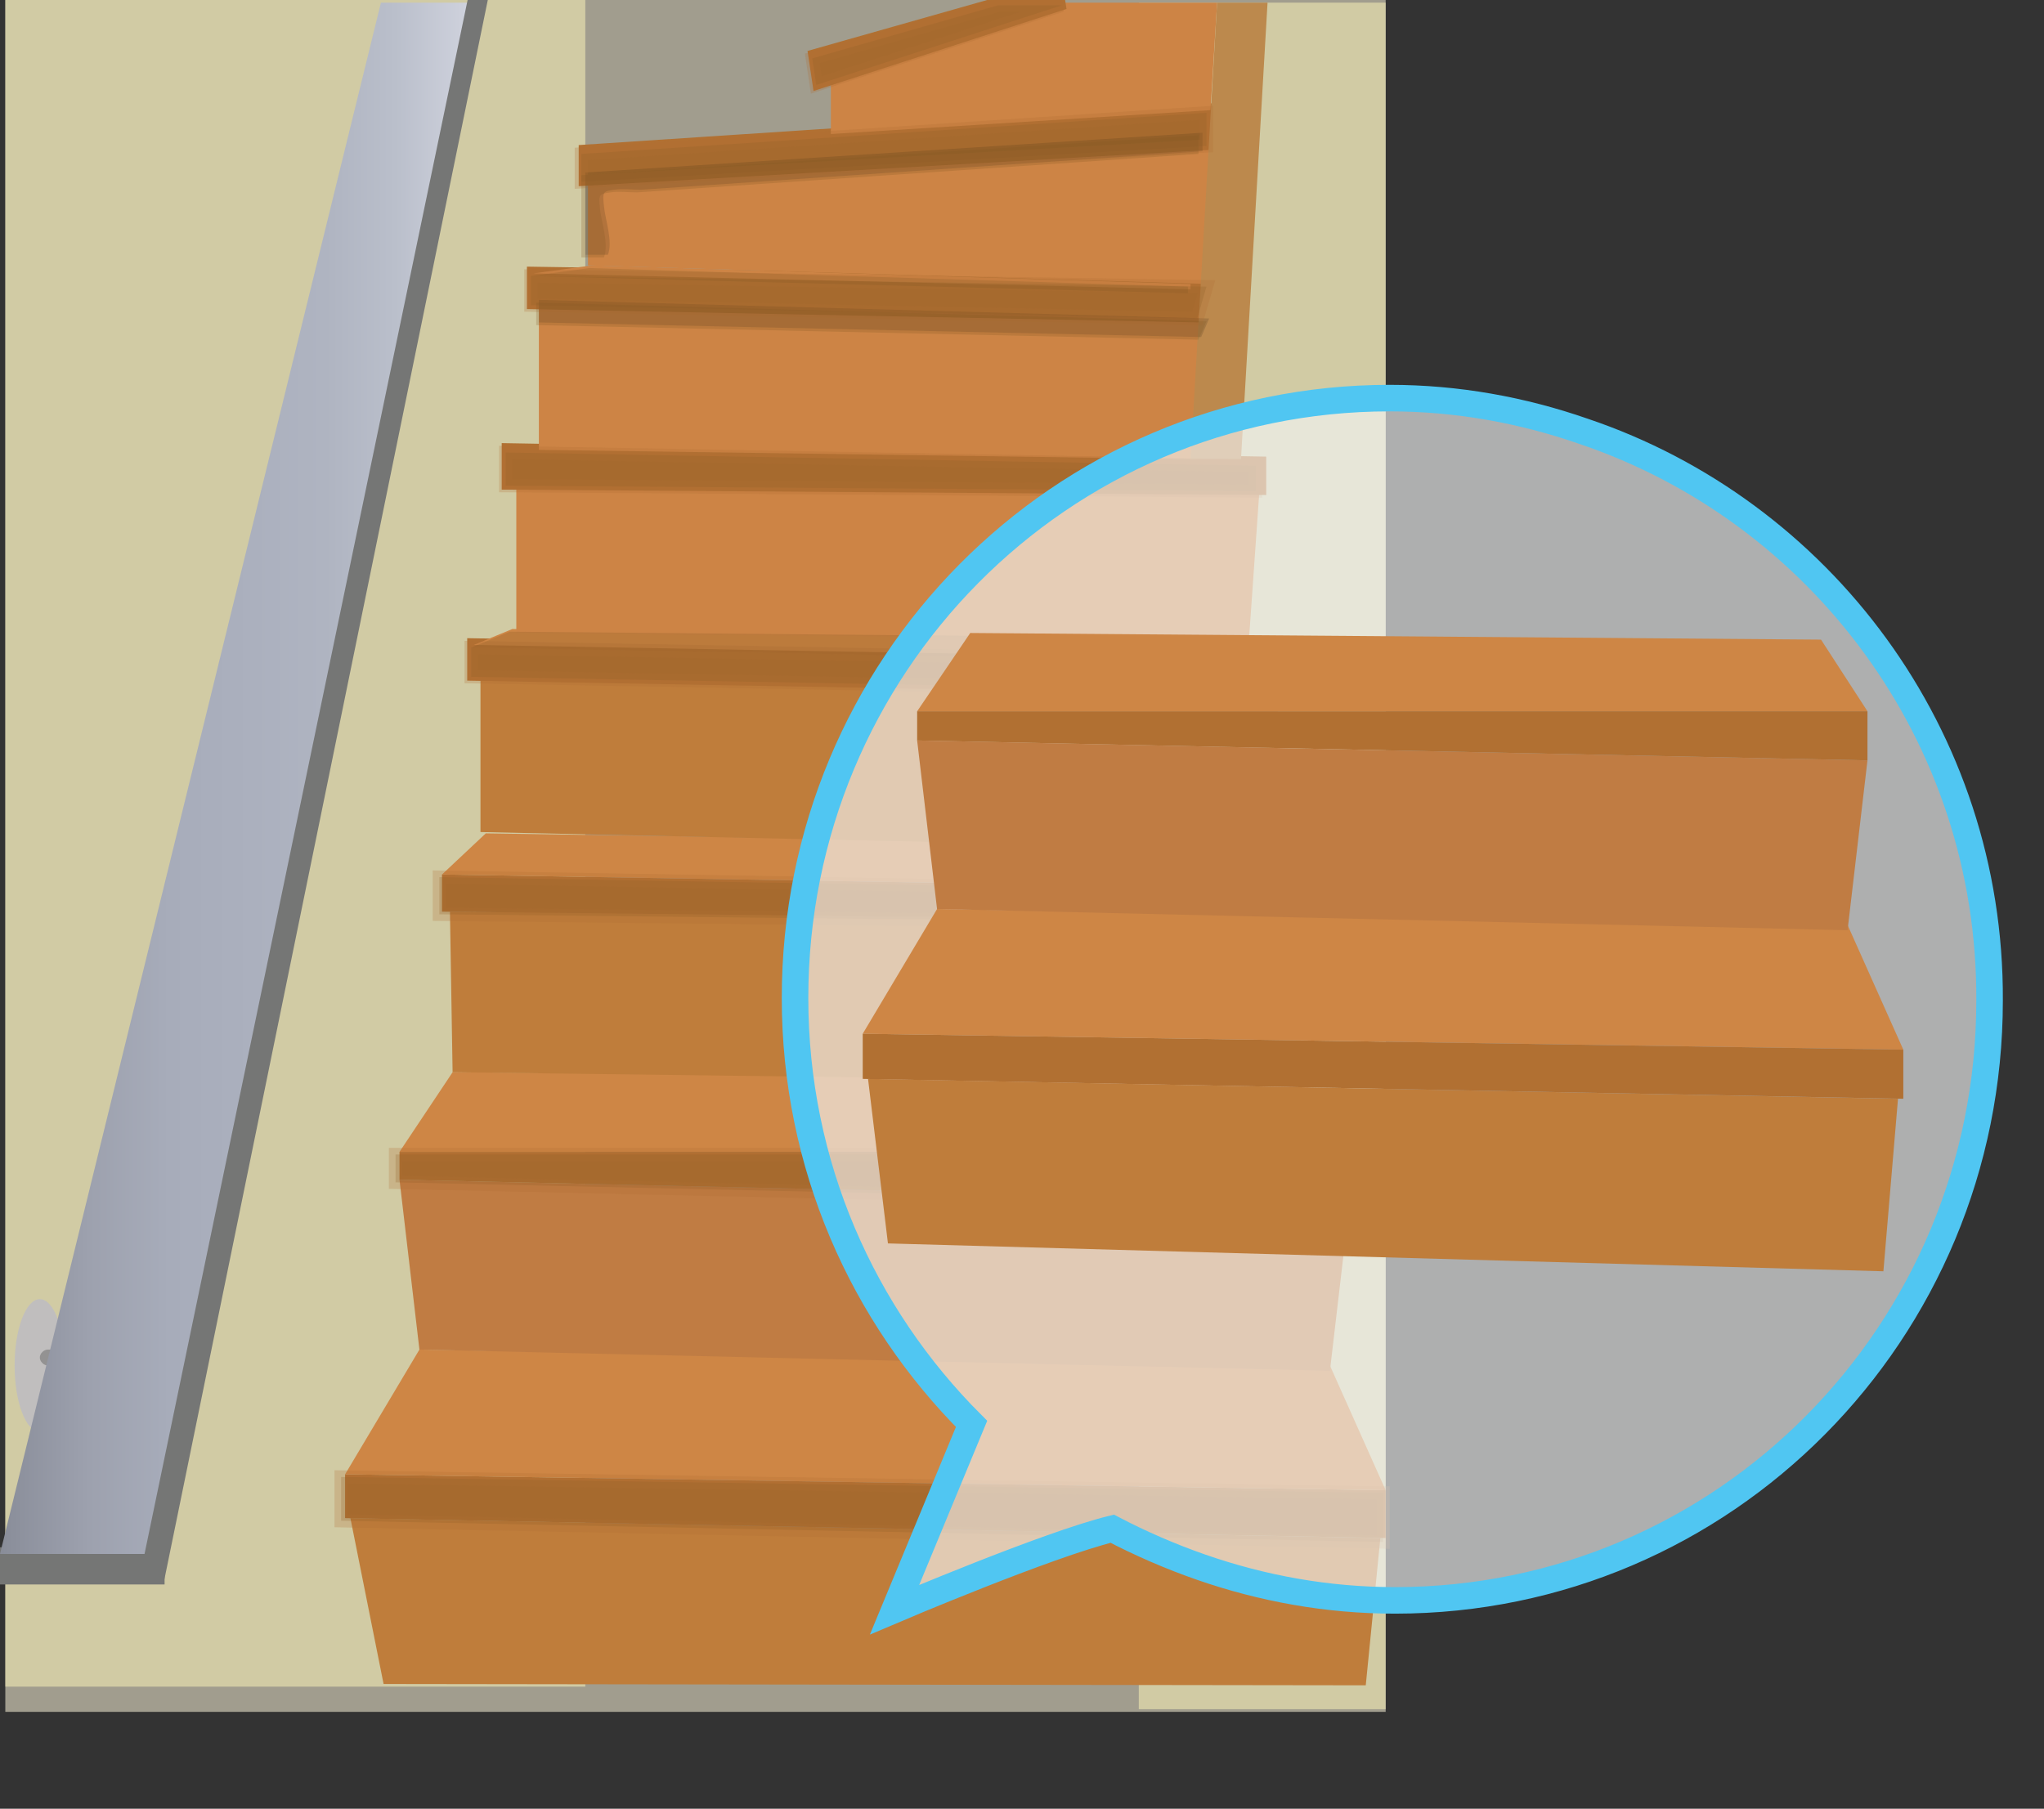 <svg xmlns="http://www.w3.org/2000/svg" version="1.0" viewBox="0 0 154 136.3"><rect x="0" y="0" width="154" height="136.3" fill="#333333" stroke="none"/><switch><g><path fill="#FFF9DD" d="M.4 0h104v129H.4z" opacity=".54"/><path fill="#FAF3B8" d="M.4 0h43.7v127.1H.4zm85.4.2h18.6v128.6H85.8z" opacity=".54"/><path fill="#BF7D3B" d="M102.9 127l-74-.1-2.5-12.5 77.6 1.5z"/><path fill="#B17032" d="M26 111.1l78.4 1.2v3.6L26 114.4z"/><path fill="#CE8645" d="M31.6 101.7l-5.6 9.4 78.4 1.2-4.2-9.4z"/><path fill="#C07C43" d="M30.1 88.9l1.5 12.8 68.6 1.6 1.5-12.8z"/><path fill="#B17032" d="M30.1 86.8v2.1l71.6 1.6v-3.7z"/><path fill="#CE8645" d="M34.1 80.8l-4 6h71.6l-3.5-5.5z"/><path fill="#BF7D3B" d="M33.9 68.7l.2 12.1 63.7.8.8-12.5z"/><path fill="#B17032" d="M33.3 65.9v2.8l65.9.7V67z"/><path fill="#CE8645" d="M36.6 62.8l-3.3 3.1L99.2 67l-3.6-3.3z"/><path fill="#BF7D3B" d="M36.2 50.8v11.9L95.6 64l.8-12.4z"/><path fill="#B17032" stroke="#B17032" d="M35.7 48.6l61.5 1.1v2.2l-61.5-1.1z"/><path fill="#CE8645" d="M35.7 48.6l61.5 1.1-3-1.8-55.6-.5z"/><path fill="#CD8445" d="M38.9 36.4v11.3l55.2.5.8-11.4z"/><path fill="#B17032" stroke="#B17032" d="M38.3 33.9v2.5l56.6.4v-1.9z"/><path fill="#CD8445" d="M40.6 22.8v11.1l49.5.7.4-10.8z"/><path fill="#B17032" stroke="#B17032" d="M40.2 20.6v2.2l50.3 1 .6-2.4z"/><path fill="#CD8445" d="M44.6 20l-4.4.6 49.5 1.2v-.4z"/><path fill="#CD8445" d="M44.3 13.5V20l46.8 1.4.4-10.6z"/><path fill="#B17032" stroke="#B17032" d="M44.1 11.4v2.1l47-2.7V8.3z"/><path fill="#BC894D" d="M89.7 34.6h3.8l2-34.4h-3.8z"/><path fill="#CD8445" d="M62.6 6v4.1l28.6-1.8.5-8.1H80.2z"/><path fill="#B17032" stroke="#B17032" d="M61.4 4.2l.3 2 18.5-6h-4.7z"/><path fill="#050505" d="M40.6 22.8v1.5l49.9 1.1.6-1.4-50.5-1.4zm5.2-3.6c.4-1-.2-2.6-.3-3.7-.1-1-.1-1.1.8-1.2.6-.1 1.3 0 2 0l42.3-2.9V10l-46.5 3v6.2h1.7z" opacity=".13"/><path fill="#757675" stroke="#757675" d="M0 117.1h11.9v1.8H0z"/><ellipse cx="3" cy="102.9" fill="#C0BEBE" rx="1.9" ry="5"/><path fill="#939292" d="M5.2 102.3c0 .3-.3.6-.6.6h-1c-.3 0-.6-.3-.6-.6s.3-.6.6-.6h1c.3 0 .6.3.6.6z"/><linearGradient id="a" x2="35.708" y1="58.669" y2="58.669" gradientUnits="userSpaceOnUse"><stop offset=".006" stop-color="#898d99"/><stop offset=".019" stop-color="#8b8f9b"/><stop offset=".188" stop-color="#9da1ae"/><stop offset=".358" stop-color="#a7acba"/><stop offset=".534" stop-color="#abb0be"/><stop offset=".687" stop-color="#afb4c1"/><stop offset=".835" stop-color="#babfcb"/><stop offset=".981" stop-color="#ced1dc"/><stop offset="1" stop-color="#d1d4df"/></linearGradient><path fill="url(#a)" d="M0 117.1L28.7.2h7L11.9 117.1z"/><path fill="#757675" stroke="#757675" d="M11.9 118.9L36.2.2h-.5L11.4 117.1z"/><g fill="#815823"><path stroke="#B17032" d="M25.7 111.3l78.5 1.2v3.7l-78.5-1.6zM29.8 87v2.1l71.7 1.6V87zm3.3-20.9v2.8l65.9.7v-2.4zm2.4-17.3L97 49.9v2.2L35.5 51z" opacity=".24"/><path d="M35.5 48.8L97 49.9l-3-1.8-55.6-.5z" opacity=".24"/><path stroke="#B17032" d="M38.1 34.1v2.5l56.5.4v-1.9zM40 20.8V23l50.2 1 .7-2.4z" opacity=".24"/><path d="M44.4 20.2l-4.4.6 49.5 1.3v-.5z" opacity=".24"/><path stroke="#B17032" d="M43.8 11.6v2.1L90.9 11V8.5zm17.4-7.2l.3 2L80 .4h-4.8z" opacity=".24"/><path d="M40.4 23v1.5l49.9 1.1.6-1.4-50.5-1.4zm5.1-3.6c.4-1-.2-2.7-.3-3.7-.1-1-.1-1.1.8-1.2.6-.1 1.3 0 2 0l42.3-2.9v-1.4l-46.5 3v6.2h1.7z" opacity=".24"/></g><path fill="#F4F5F5" d="M118.8 32.5c-4.6-1.6-9.5-2.5-14.6-2.5-24.8 0-44.8 20.2-44.8 45.2 0 12.6 5.1 23.9 13.3 32.1l-5.8 14s11.5-4.9 16.4-6.1c2.1 1.1 4.4 2.1 6.7 2.9 4.6 1.6 9.5 2.5 14.6 2.5 24.8 0 44.8-20.2 44.8-45.2.1-20-12.8-36.9-30.6-42.9z" opacity=".64"/><path fill="#BF7D3B" d="M141.9 95.8l-75-2.1-1.5-12.4 77.6 1.5z"/><path fill="#CE8645" d="M70.6 68.5L65 77.9l78.4 1.2-4.2-9.4z"/><path fill="#C07C43" d="M69.1 55.8l1.5 12.7 68.6 1.6 1.5-12.8z"/><path fill="#CE8645" d="M73.1 47.7l-4 5.9h71.6l-3.5-5.4z"/><path fill="#B17032" d="M65 77.9l78.4 1.2v3.7L65 81.3zm4.1-24.3v2.2l71.6 1.5v-3.7z"/><path fill="none" stroke="#50C6F2" stroke-width="2" d="M119.3 32.5c-4.6-1.6-9.5-2.5-14.6-2.5-24.8 0-44.8 20.2-44.8 45.2 0 12.6 5.1 23.9 13.3 32.1l-5.8 14s11.5-4.9 16.4-6.1c2.1 1.1 4.4 2.1 6.7 2.9 4.6 1.6 9.5 2.5 14.6 2.5 24.8 0 44.8-20.2 44.8-45.2.1-20-12.8-36.9-30.6-42.9z"/></g></switch></svg>
